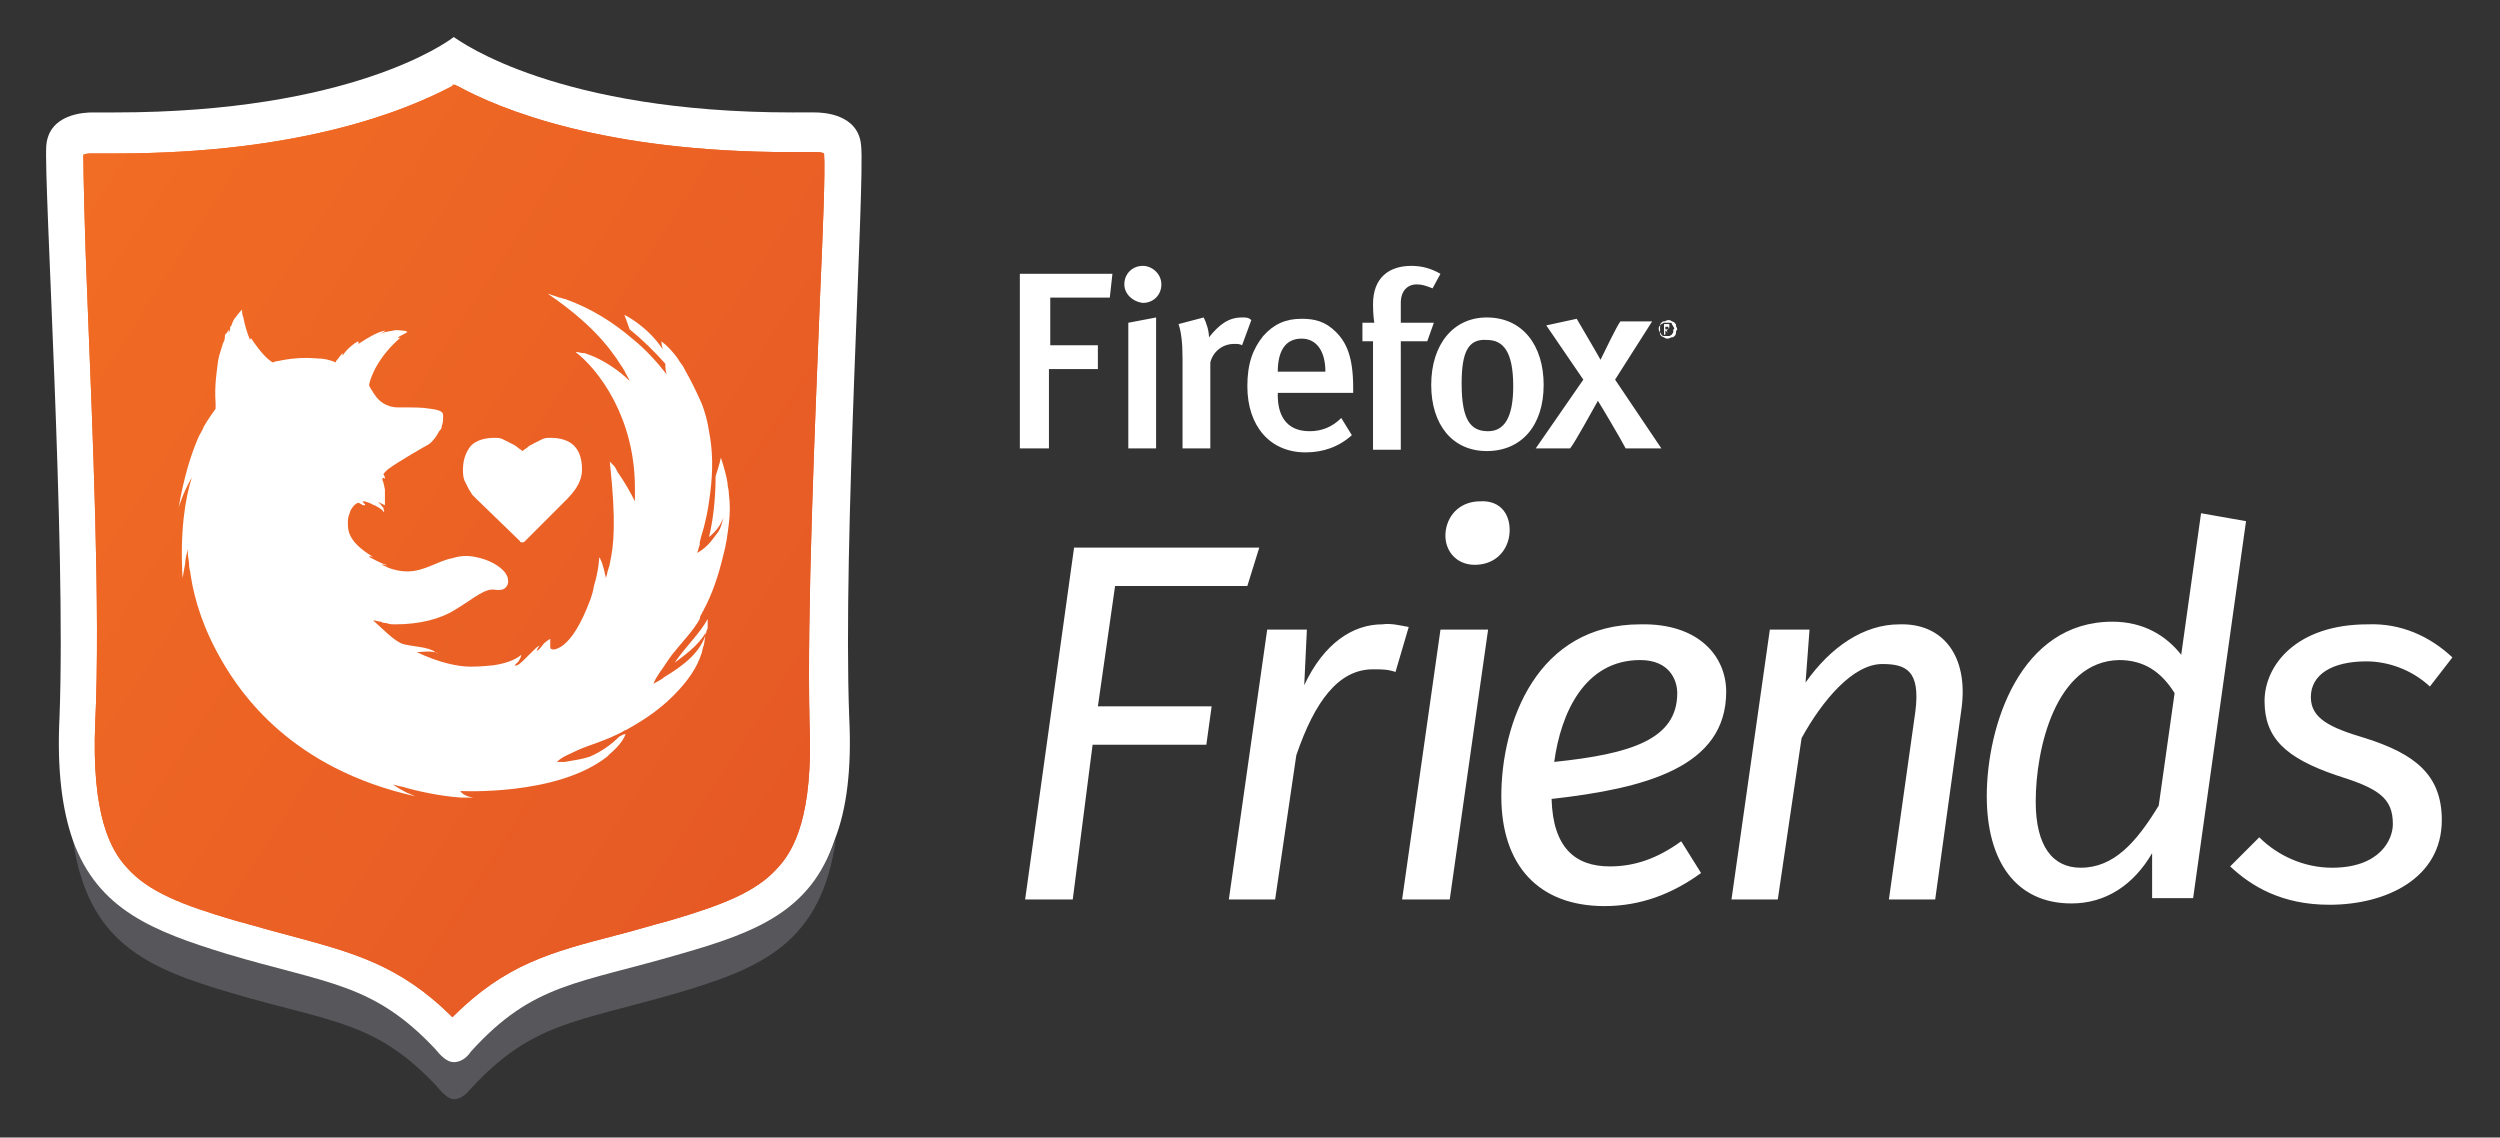 <svg xmlns="http://www.w3.org/2000/svg" xmlns:xlink="http://www.w3.org/1999/xlink" viewBox="0 0 189 86"><rect x="0" y="0" width="189" height="86" fill="#333333" stroke="none"/><path fill="#FFF" d="M126.7 25.2c0 .1-.1.2-.1.2-.1.1-.1.1-.2.1s-.2.1-.3.1c-.1 0-.2 0-.3-.1-.1 0-.2-.1-.2-.1-.1-.1-.1-.1-.1-.2s-.1-.2-.1-.3c0-.1 0-.2.1-.3 0-.1.1-.2.1-.2.1-.1.1-.1.2-.1s.2-.1.3-.1c.1 0 .2 0 .3.1.1 0 .2.1.2.1.1.1.1.1.1.2s.1.2.1.3c-.1.1-.1.2-.1.3zm-.2-.5c0-.1-.1-.1-.1-.2s-.1-.1-.2-.1h-.4c-.1 0-.1.1-.2.1-.1.1-.1.1-.1.2v.4c0 .1.1.1.1.2.1.1.1.1.2.1h.4c.1 0 .1-.1.2-.1 0-.1.1-.1.1-.2v-.2c.1 0 .1-.1 0-.2zm-.4.5s0-.1-.1-.1c0 0 0-.1-.1-.1v.3h-.1v-.8h.4v.2c0 .1 0 .1-.1.2l-.1.1.1.2h-.2.2zm0-.5h-.2v.2h.2s.1-.1 0-.2c.1 0 0 0 0 0zM83.9 22.5h-4.5v3.6H83v1.8h-3.7v6h-2.2V20.7h7l-.2 1.8zM85 21.5c0-.8.6-1.4 1.4-1.4.7 0 1.4.6 1.4 1.4 0 .8-.6 1.4-1.4 1.4-.8-.1-1.4-.7-1.4-1.4zM85.3 33.9v-9.5l2.1-.4v9.9M93.9 26.1c-.2-.1-.3-.1-.6-.1-.9 0-1.6.6-1.8 1.4v6.5h-2.1v-6.8c0-1.2-.1-2-.3-2.6L91 24c.2.4.4 1 .4 1.5.8-1 1.5-1.5 2.5-1.5.3 0 .5 0 .7.2l-.7 1.9zM96.6 29.7v.2c0 1.3.5 2.7 2.4 2.7.9 0 1.7-.3 2.4-1l.8 1.3c-1 .9-2.2 1.3-3.5 1.3-2.7 0-4.4-2-4.4-5 0-1.7.4-2.8 1.2-3.8.8-.9 1.7-1.3 2.9-1.3 1 0 1.8.2 2.6 1s1.3 1.9 1.3 4.2v.4h-5.7zm1.8-4.1c-1.2 0-1.8.9-1.8 2.5h3.6c0-1.6-.7-2.5-1.8-2.5zM108.3 21.8c-.5-.2-.8-.3-1.2-.3-.7 0-1.2.5-1.2 1.4v1.5h2.5l-.5 1.4h-2V34h-2.1v-8.2h-.8v-1.4h.9s-.1-.5-.1-1.4c0-2 1.2-2.9 2.9-2.9.8 0 1.5.2 2.2.6l-.6 1.1zM116.7 29.1c0 3.1-1.7 5-4.3 5-2.6 0-4.2-2-4.2-5 0-3.1 1.7-5.1 4.2-5.1 2.7 0 4.3 2.1 4.3 5.1zm-6.2-.1c0 2.8.7 3.6 2 3.6 1.2 0 1.9-1 1.9-3.4 0-2.7-.8-3.5-2-3.5-1.4-.1-1.9.9-1.9 3.3zM122.9 33.9c-.3-.6-1.9-3.3-2.1-3.6-.4.7-1.7 3.1-2.1 3.6h-2.6l3.6-5.2-2.8-4.1 2.3-.5c.4.7 1.3 2.2 1.8 3.1.3-.6 1.2-2.5 1.5-2.9h2.4l-2.8 4.4 3.5 5.2h-2.7z"/><g fill="#FFF"><path d="M94.3 44.3h-10L83 53.4h8.6l-.4 2.9h-8.6L81.1 68h-3.6l3.7-26.6h14l-.9 2.9zM106.5 47.4l-1 3.4c-.6-.2-1-.2-1.7-.2-2.6 0-4.4 2.4-5.8 6.5L96.4 68h-3.5l2.9-20.4h3l-.2 4.2c1.5-3.2 3.7-4.6 5.9-4.6.7-.1 1.4.1 2 .2zM109.6 68H106l2.9-20.4h3.6L109.6 68zm4.5-27.5c-.2 1.3-1.2 2.2-2.6 2.2-1.5 0-2.4-1.2-2.2-2.6.2-1.3 1.2-2.2 2.6-2.2 1.6-.1 2.4 1.1 2.2 2.6zM130.5 52.3c0 5.7-6.1 7.3-13.2 8.1.1 3.7 1.8 5.1 4.4 5.1 1.9 0 3.6-.6 5.4-1.9l1.5 2.4c-2.2 1.6-4.6 2.5-7.3 2.5-5 0-7.8-3.1-7.8-8.3 0-5.6 2.7-13 10.5-13 4.4-.1 6.5 2.4 6.5 5.1zm-3.7.1c0-1-.6-2.5-2.8-2.5-4.2 0-6 4-6.5 7.7 5.8-.6 9.3-1.7 9.3-5.2zM148.3 53.5l-2 14.5h-3.5l2-14.2c.4-3.1-.7-3.6-2.5-3.6-2.2 0-4.5 2.7-6.1 5.6L134.4 68h-3.5l2.9-20.4h3l-.3 4c1.9-2.7 4.4-4.4 7.1-4.4 3.3-.1 5.2 2.4 4.7 6.3zM169.8 39.4l-4 28.5h-3.1v-3.4c-1.4 2.4-3.5 3.8-6.1 3.8-4.2 0-6.4-3.2-6.4-8.1 0-5.3 2.5-13.2 9.5-13.2 2.4 0 4.1 1.1 5.2 2.5l1.5-10.7 3.4.6zm-15.9 21.2c0 3.4 1.3 5 3.4 5 2.5 0 4.2-1.9 5.9-4.7l1.2-8.5c-1-1.6-2.3-2.5-4.2-2.5-4.8.1-6.3 6.7-6.3 10.7zM185.4 49.7l-1.7 2.2c-1.4-1.3-3.2-1.9-4.8-1.9-2.6 0-4.2 1-4.2 2.7 0 1.6 1.4 2.3 4.1 3.1 3.8 1.2 5.8 2.8 5.8 6.2 0 4.4-4.2 6.4-8.5 6.4-3.6 0-5.9-1.4-7.5-2.9l2.2-2.2c1.4 1.4 3.4 2.3 5.5 2.3 3.6 0 4.6-2.1 4.6-3.3 0-2-1.1-2.7-4.3-3.7-3.8-1.3-5.4-2.8-5.4-5.6 0-2.7 2.4-5.8 7.8-5.8 2.5-.1 4.7.9 6.4 2.5z"/></g><g><path fill="#57565A" d="M51.5 72c-7.8 2.3-11.2 2.2-15.9 7.4-.4.6-.9.8-1.3.8-.5 0-1-.5-1.4-1-4.7-5-8.1-5-15.8-7.2-5.6-1.6-9.8-3.3-11.6-8.6 1.1 7.9 5.6 9.8 12.1 11.7 7.5 2.2 10.8 2.1 15.4 7 .4.5.9 1 1.3 1s.8-.2 1.3-.8c4.6-5 7.9-5 15.5-7.2 6.5-1.9 11-3.8 12.1-11.7-1.9 5.4-6.1 7-11.7 8.6"/><path fill="#FFF" d="M64.2 54.2c-.5-13.2 1.2-40.5.9-43.2-.2-2.4-2.9-2.5-3.5-2.5H59.9c-17.7 0-25-5.3-25.6-5.7-.5.4-7.8 5.7-25.6 5.7H7.1 7c-.6 0-3.3.1-3.5 2.5-.2 2.7 1.5 30 1 43.2-.2 4 .2 7 1 9.3 1.9 5.3 6.1 6.9 11.6 8.6 7.7 2.3 11.1 2.2 15.8 7.2.4.5.9 1 1.4 1 .4 0 .9-.2 1.3-.8 4.7-5.2 8.1-5.1 15.9-7.4 5.6-1.6 9.8-3.2 11.6-8.6.9-2.3 1.3-5.3 1.1-9.3"/><defs><path id="a" d="M34.2 6.5c-3.4 1.8-11.3 5.1-25.4 5.1H7c-.2 0-.5 0-.7.1 0 1.2.1 6 .3 10.7.4 10.1 1 23.9.6 32.2-.3 7.1 1.2 9.7 2.4 11 1.6 1.8 4.1 2.8 8.2 4 1.5.4 2.8.8 4 1.1 4.8 1.3 8.4 2.2 12.4 6.2 4-4 7.4-4.9 12.4-6.2 1.2-.3 2.5-.7 4-1.1 4.1-1.2 6.6-2.2 8.2-4 1.2-1.3 2.7-3.9 2.4-11-.2-8.4.4-22.2.8-32.3.2-4.6.4-9.4.3-10.7-.2-.1-.4-.1-.7-.1h-1.8c-14.1 0-22-3.2-25.4-5.1h-.2z"/></defs><linearGradient id="b" gradientUnits="userSpaceOnUse" x1="64.445" y1="57.26" x2="2.757" y2="17.199"><stop offset="0" stop-color="#E45625"/><stop offset="1" stop-color="#F26D24"/></linearGradient><use xlink:href="#a" overflow="visible" fill="url(#b)"/><clipPath id="c"><use xlink:href="#a" overflow="visible"/></clipPath><linearGradient id="d" gradientUnits="userSpaceOnUse" x1="-3005.576" y1="-1954.429" x2="-3007.066" y2="-1953.462" gradientTransform="matrix(48.07 0 0 -48.07 144548.781 -93884.852)"><stop offset="0" stop-color="#E45625"/><stop offset="1" stop-color="#F26D24"/></linearGradient><path clip-path="url(#c)" fill="url(#d)" d="M6.3 6.5h56.1v70.4H6.3z"/><path fill="#FFF" d="M39.7 40.9c-.1.1-.1.1-.2.1s-.2 0-.2-.1l-3.2-3.1-.1-.1-.3-.3c-.1-.2-.2-.3-.3-.5l-.3-.6c-.1-.3-.1-.6-.1-.8 0-.7.2-1.3.6-1.8.4-.4 1-.6 1.8-.6.2 0 .4 0 .6.1l.6.3c.2.1.4.2.5.3.1.1.3.2.4.3.1-.1.3-.2.4-.3.1-.1.3-.2.5-.3l.6-.3c.2-.1.4-.1.6-.1.8 0 1.4.2 1.8.6.4.4.6 1 .6 1.8s-.4 1.5-1.2 2.3l-3.1 3.1z"/><path fill="#FFF" d="M46.8 55.7c.2-.1.3-.2.5-.2-.2.5-.6 1-1.2 1.5l-.2.2c-3.8 3-11.1 2.6-11.1 2.6s.2.4 1 .5h-.9c-1.6-.1-3.4-.5-4.4-.8-.5-.1-.8-.2-.8-.2s.4.3 1 .6c.2.1.5.2.7.3C22 58.1 18.2 52.4 16.8 50c-1.4-2.4-2.1-4.6-2.4-6.6 0-.2-.1-.4-.1-.6 0-.4-.1-.7-.1-1v-.3c-.1.4-.2.8-.2 1.1-.1.6-.2 1.1-.2 1.1-.2-3.6.2-6 .7-7.6-.7 1.2-1 2.3-1 2.3.4-2.3.9-3.9 1.4-5.1.1-.3.3-.6.4-.8.1-.3.5-.9 1-1.6v-.2-.2c-.1-1.4.1-2.5.2-3.3.1-.5.3-1 .4-1.4v.2c0-.2.1-.3.1-.5v-.1c0-.1.1-.2.2-.3 0-.1.1-.1.1-.2v.3c0-.1.1-.2.1-.4 0-.1 0-.1.1-.2.1-.3.2-.5.3-.6.3-.4.5-.6.5-.6 0 .2 0 .4.1.6.1.6.3 1.2.5 1.7 0 .1 0-.2.1-.1.8 1.2 1.3 1.6 1.6 1.8.1 0 .2-.1.4-.1.9-.2 1.9-.3 3-.2.5 0 .9.1 1.4.3v-.1c.2-.2.3-.4.5-.6v.2c.2-.4.9-1 1.2-1.1v.2c.6-.4 1.4-.9 2-1 .1 0-.3.2-.4.3.3-.2.4-.2 1-.3.3-.1.6 0 .8 0 .2 0 .3.1.3.1-.1.1-.6.3-.7.4-.1.1.3 0 .2 0-.8.7-1.4 1.4-1.9 2.3-.2.4-.4.8-.5 1.3 0 .1.1.2.2.4.1.1.1.2.2.3.3.5.9 1 1.8 1h.1c1.1 0 1.8 0 2.3.1.9.1 1 .3 1 .5 0 .3 0 .6-.1.8 0 .2-.1.3-.2.4-.2.4-.5.8-.8 1-.2.1-2.3 1.3-3.1 1.9l-.1.1-.1.1c-.1.1-.1.1-.1.2.1.1.1.2.1.3-.1-.1-.2-.1-.2.1.1.1.1.3.2.7v1.2l-.6-.3c.2.1.3.3.4.4.1.1.1.1.1.2.1.2 0 .2 0 .2s-.1-.2-.5-.4c-.1-.1-.3-.1-.4-.2-.2-.1-.5-.2-.6-.2h-.1c.1.1.1.2.2.2v.1h-.1c-.1 0-.2-.1-.4-.2-.3.1-.5.4-.6.6-.1.3-.2.5-.2.8 0 .6-.1 1.5 1.9 2.7 0 0-.3-.1-.3 0 .2.1.9.5 1.3.6.1.1-.4-.1-.3 0 .1.1.3.1.4.2.5.2 1 .3 1.5.3 1.3 0 2.3-.8 3.4-1 .6-.2 1.2-.2 1.7-.1 1.1.2 1.9.7 2.3 1.2.1.2.2.3.2.5.1.4-.2.8-.6.8H37.5c-.8-.2-1.6.6-3.1 1.5-1.1.7-2.7 1.1-4.5 1.1-.2 0-.5 0-.7-.1-.1 0-.3 0-.4-.1-.2 0-.4-.1-.6-.1.6.5 1.6 1.6 2.3 1.8.8.2 1.9.2 2.4.6.1 0 .1.1.2.1-.1-.1-.2-.1-.3-.1-.4-.1-.9 0-1.3 0 1.7.8 3.1 1.1 4.1 1.1.9 0 1.5-.1 1.7-.1 1.3-.2 1.9-.6 2.1-.8 0 .2-.1.3-.2.5l-.3.3c.2.1.5-.2.9-.6l.5-.5c.2-.2.3-.3.5-.4 0 0-.3.4-.2.4.2-.1.3-.3.4-.4.2-.3.6-.5.6-.5v.7s.1.1.2.1.2 0 .4-.1c.5-.2 1.2-.9 1.9-2.4.4-.9.7-1.6.8-2.3.4-1.3.4-2.2.4-2.2 0 .1.1.1.1.2.1.2.2.5.3.9 0 .2.1.3.1.5.1-.2.1-.5.2-.7 0-.1.1-.2.1-.4.3-1.3.5-3.1 0-7.7l.3.3c.1.1.2.3.3.5.5.7 1 1.6 1.3 2.2V37v-.1c0-5.4-2.8-9-4.5-10.3.2 0 .4.1.7.1.1 0 .2.1.3.1 1.1.4 2.3 1.2 3.1 2-.1-.3-.3-.5-.4-.8-.1-.1-.1-.2-.2-.3-1-1.6-2.5-3.4-5.6-5.5l.9.3c.1 0 .3.1.4.1 2 .7 3.7 1.8 5.1 3 1 .8 1.9 1.8 2.6 2.7-.1-.3-.1-.6-.1-.8-.8-.9-1.7-1.8-2.7-2.6-.2-.6-.4-1.1-.4-1.1s1.7.8 2.9 2.6c-.1-.4-.1-.6-.1-.6l.1.1-.1-.1.2.2-.2-.2c.4.3.9.8 1.3 1.4.1.2.3.4.4.6 0 .1.1.1.1.2.4.7.8 1.5 1.2 2.4.3.7.5 1.5.6 2.2.3 1.5.3 3 .1 4.6-.1.8-.2 1.5-.4 2.3-.1.5-.3 1-.4 1.5v.2c-.1.2-.1.4-.2.6.2-.1.5-.3.8-.6.3-.3.5-.6.8-1 .2-.3.3-.7.4-1.1-.2.6-.6 1.1-1.1 1.5.3-1.2.5-2.9.5-4.6.3-.9.4-1.4.4-1.4v0c.2.6.4 1.3.5 1.9 0 .3.1.5.1.8.1.8.1 1.5 0 2.3-.1.8-.2 1.6-.4 2.3-.4 1.7-.9 3.1-1.5 4.2 0 .1-.1.1-.1.2-.1.2-.2.3-.2.5-.5.9-1.3 1.7-2.1 2.7-.3.4-.6.9-.9 1.3l-.1.1s0-.1.1-.1c-.2.3-.4.6-.5.9.3-.2.6-.3.8-.5 1.5-.9 2.8-1.9 3.2-3.4v-.2c-.1.4-.1.8-.2 1.2-.1.2-.1.5-.2.7-.3.9-.9 1.9-2.1 3.1-1.2 1.2-2.5 2-3.6 2.6-.1 0-.2.1-.2.1-1.3.7-2.5 1-3.4 1.4-.6.3-1.2.5-1.6.9h.6c.6-.1 1.3-.2 1.9-.4.9-.4 1.6-.9 2.2-1.5zm6.7-8.2v-.7c-.6 1.1-1.6 2-2.5 3.3 1.1-.8 2.1-1.6 2.5-2.6z"/></g></svg>